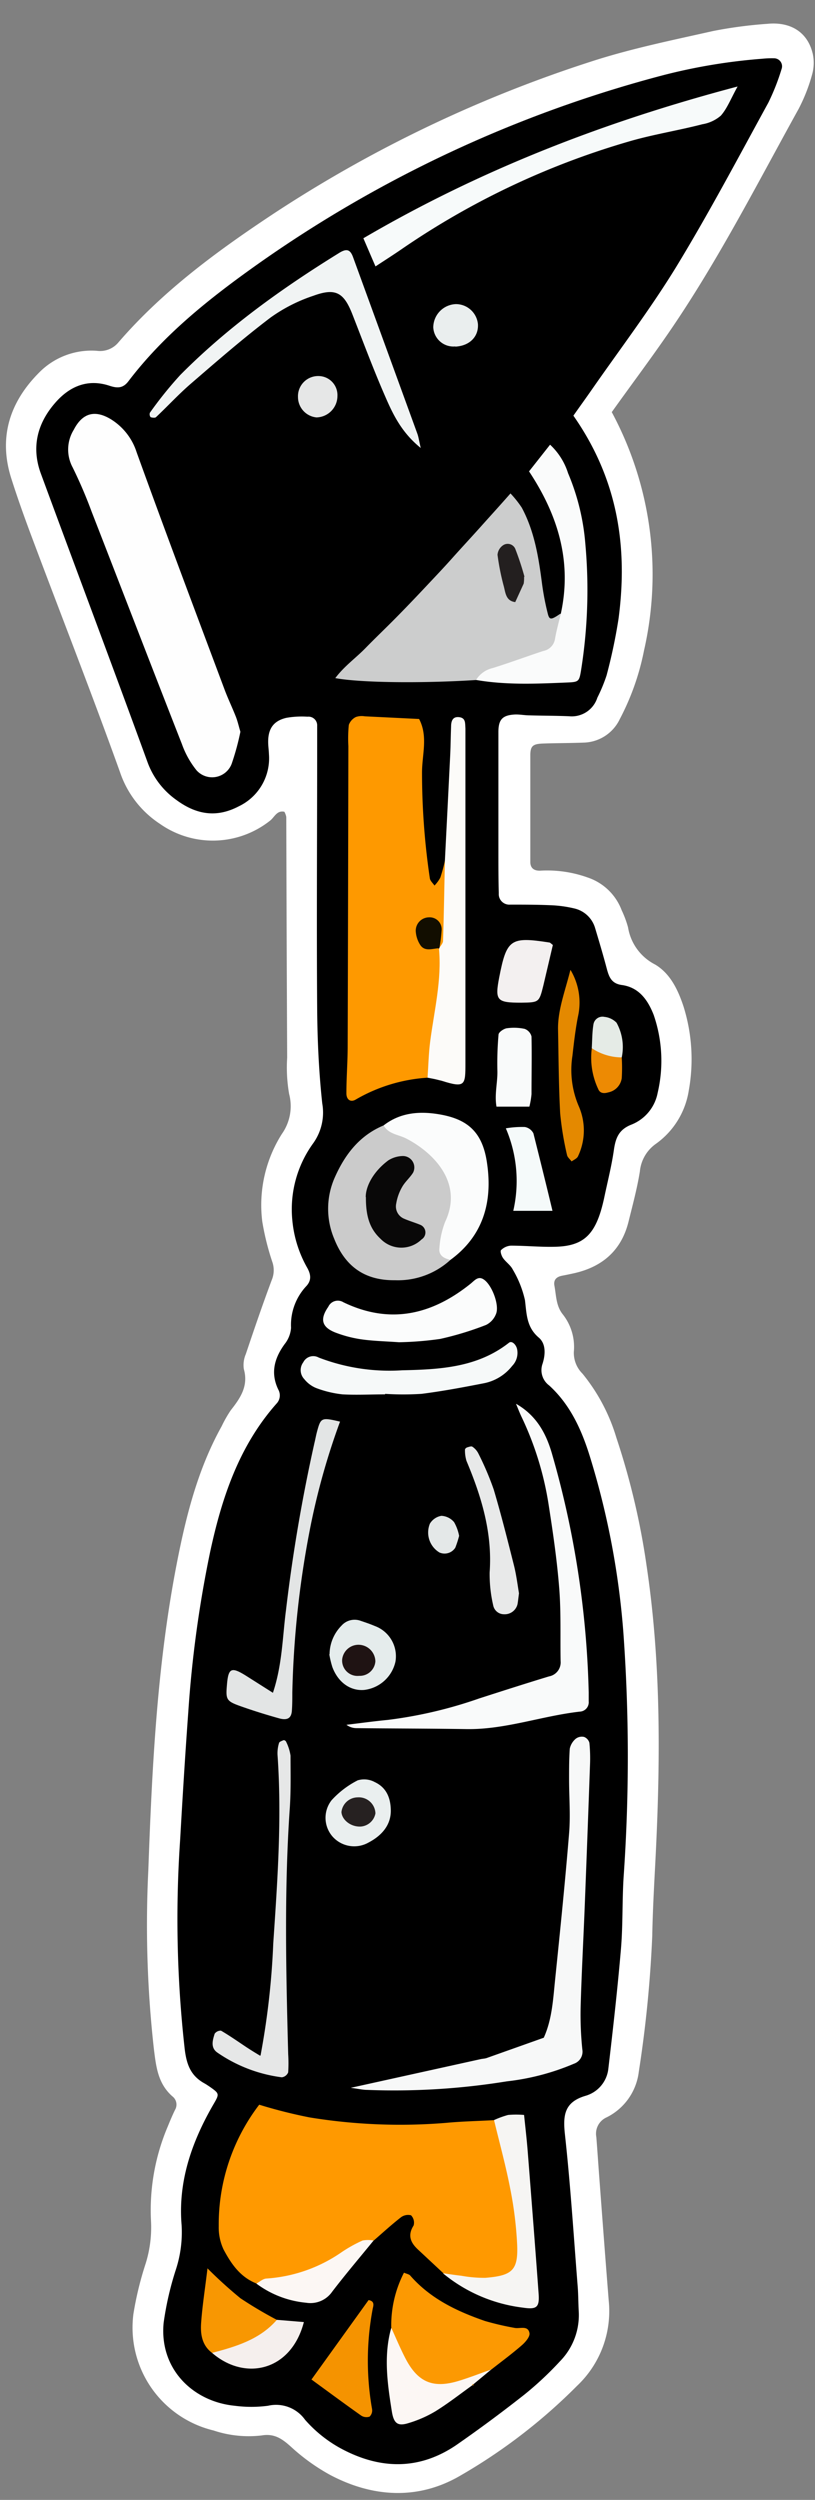 <svg id="Layer_1" data-name="Layer 1" xmlns="http://www.w3.org/2000/svg" xmlns:xlink="http://www.w3.org/1999/xlink" viewBox="0 0 128.25 393.35"><rect x="0" y="0" width="128.25" height="393.35" fill="#808080" stroke="none"/><defs><style>.cls-1{fill:none;}.cls-2{clip-path:url(#clip-path);}.cls-3{fill:#fff;}.cls-4{fill:#f90;}.cls-5{fill:#fe9900;}.cls-6{fill:#fefefe;}.cls-7{fill:#cccdcd;}.cls-8{fill:#f7f8f8;}.cls-9{fill:#f9fafa;}.cls-10{fill:#cbcbcb;}.cls-11{fill:#f7fafa;}.cls-12{fill:#fc9902;}.cls-13{fill:#fafbfb;}.cls-14{fill:#f1f4f4;}.cls-15{fill:#fcfbf9;}.cls-16{fill:#fbfcfc;}.cls-17{fill:#e6e7e7;}.cls-18{fill:#e3e5e5;}.cls-19{fill:#f6f9f9;}.cls-20{fill:#f6f5f3;}.cls-21{fill:#f59300;}.cls-22{fill:#fcf7f4;}.cls-23{fill:#f89702;}.cls-24{fill:#e8e9e9;}.cls-25{fill:#e48900;}.cls-26{fill:#e5ecec;}.cls-27{fill:#f3f0f0;}.cls-28{fill:#eaefef;}.cls-29{fill:#f5fafa;}.cls-30{fill:#f5efed;}.cls-31{fill:#eaeeee;}.cls-32{fill:#e5ebe6;}.cls-33{fill:#ed8a03;}.cls-34{fill:#e4e8e8;}.cls-35{fill:#120e00;}.cls-36{fill:#231f1f;}.cls-37{fill:#090808;}.cls-38{fill:#1f1313;}.cls-39{fill:#262121;}</style><clipPath id="clip-path"><rect class="cls-1" x="-1696.42" y="-272.67" width="1920" height="1080"/></clipPath></defs><title>simplemech-arm-2-mod</title><g class="cls-2"><path class="cls-3" d="M96.28,64.87a53.89,53.89,0,0,1,5.06,37.5,39.45,39.45,0,0,1-3.81,10.78,6.47,6.47,0,0,1-5.74,3.7c-2.07.08-4.15.07-6.23.14-1.69.05-2.1.35-2.11,1.85,0,5.59,0,11.19,0,16.78,0,1,.61,1.4,1.53,1.38a18.91,18.91,0,0,1,7.52,1.08,8.66,8.66,0,0,1,5.33,5.15,16.25,16.25,0,0,1,1,2.69,8,8,0,0,0,4.25,5.84c2.39,1.41,3.62,4,4.48,6.61a27.73,27.73,0,0,1,.82,13.26,12.7,12.7,0,0,1-5.17,8.35,6,6,0,0,0-2.52,4.35c-.43,2.67-1.14,5.29-1.79,7.92-1.12,4.49-4.09,7.07-8.52,8.08-.63.14-1.25.27-1.88.39-.91.17-1.44.63-1.25,1.62.29,1.55.24,3.17,1.35,4.52a8.29,8.29,0,0,1,1.7,5.85,4.6,4.6,0,0,0,1.36,3.43A29.09,29.09,0,0,1,97,226.24a115.4,115.4,0,0,1,4.73,20c2.34,15.57,2.2,31.2,1.39,46.86-.2,3.83-.41,7.66-.48,11.49A191.83,191.83,0,0,1,100.52,326a9.23,9.23,0,0,1-5.06,7.16,2.81,2.81,0,0,0-1.62,3.1c.15,1.91.28,3.83.42,5.74.5,6.68,1,13.37,1.53,20a16.18,16.18,0,0,1-5,13.42,87.43,87.43,0,0,1-18.59,14.25c-6.5,3.7-13.55,3.28-20.2-.22A31.33,31.33,0,0,1,45.8,385c-1.39-1.25-2.61-2.13-4.62-1.79a17.44,17.44,0,0,1-7.57-.78A16.65,16.65,0,0,1,21,364.06a52.13,52.13,0,0,1,1.92-7.89,19.14,19.14,0,0,0,.85-6.55,33.7,33.7,0,0,1,2.62-15c.36-.88.73-1.77,1.15-2.63a1.63,1.63,0,0,0-.42-2.14c-2.25-2-2.54-4.56-2.89-7.33a175.24,175.24,0,0,1-.89-28.23c.58-16.11,1.37-32.23,4.45-48.12,1.46-7.55,3.33-15,7.09-21.75a19.69,19.69,0,0,1,1.42-2.5c1.51-1.92,2.83-3.82,2.07-6.5a4.33,4.33,0,0,1,.31-2.35c1.31-3.9,2.64-7.8,4.08-11.65a4,4,0,0,0,.13-2.75,40.68,40.68,0,0,1-1.62-6.48,20.94,20.94,0,0,1,3.08-13.76,7.56,7.56,0,0,0,1.15-6.29,24.17,24.17,0,0,1-.31-5.72q-.09-18.93-.14-37.87a2.65,2.65,0,0,0-.3-.82c-1.18-.26-1.55.84-2.23,1.38a14.48,14.48,0,0,1-17.37.51,15.71,15.71,0,0,1-6.26-8.11c-4.36-12.16-9.08-24.2-13.62-36.3C4.06,82,2.85,78.66,1.79,75.32c-2.06-6.43-.3-12,4.33-16.66a11.55,11.55,0,0,1,9.14-3.46,3.74,3.74,0,0,0,3.37-1.32c7.06-8.19,15.71-14.5,24.65-20.41A205.82,205.82,0,0,1,93.22,9.62c6.2-2,12.65-3.31,19-4.74a69.36,69.36,0,0,1,8.53-1.13c3.76-.37,6.42,1.4,7.17,4.82a6.84,6.84,0,0,1-.15,3.24,27,27,0,0,1-2.1,5.33c-6.64,12-12.87,24.26-20.7,35.58-2.81,4.07-5.76,8-8.72,12.15"/><path d="M90.22,65.39c7,10,8.62,20.66,7.11,32a85.16,85.16,0,0,1-1.88,8.89A25.58,25.58,0,0,1,94,109.78a4.23,4.23,0,0,1-4.45,2.92c-2.08-.09-4.16-.08-6.23-.14-.79,0-1.59-.18-2.38-.13-1.86.12-2.5.78-2.51,2.71,0,6.23,0,12.47,0,18.7,0,2.24,0,4.47.06,6.71a1.66,1.66,0,0,0,1.79,1.79c2.08,0,4.16,0,6.23.09a19,19,0,0,1,3.77.49A4.45,4.45,0,0,1,93.64,146c.64,2.14,1.28,4.28,1.85,6.44.35,1.3.74,2.33,2.37,2.55,2.69.37,4.08,2.35,5,4.69a22.14,22.14,0,0,1,.63,12.28,6.73,6.73,0,0,1-4.14,5c-2,.79-2.48,2.13-2.75,4-.36,2.52-1,5-1.52,7.5-.17.78-.36,1.55-.6,2.31-1.19,3.74-3,5.27-6.93,5.4-2.39.08-4.79-.17-7.18-.17a2.42,2.42,0,0,0-1.53.71c-.16.15.07.89.31,1.23.45.65,1.2,1.13,1.54,1.82a16.47,16.47,0,0,1,1.92,4.82c.27,2.21.24,4.27,2.21,5.92,1.13,1,1,2.71.55,4.1A3,3,0,0,0,86.42,218c3.43,3.13,5.22,7.25,6.52,11.55a126.08,126.08,0,0,1,5.15,27.25,272,272,0,0,1,.06,38.3c-.26,3.83-.11,7.68-.43,11.5-.54,6.35-1.26,12.69-2,19a5,5,0,0,1-3.58,4.17c-3.39,1-3.57,3.13-3.23,6.18.87,7.94,1.37,15.91,2,23.87.1,1.28.09,2.56.16,3.83a10.38,10.38,0,0,1-2.93,7.87,52.22,52.22,0,0,1-5.59,5.24c-3.51,2.77-7.11,5.44-10.8,8C66,388.64,60,388.56,54,385.45a20.54,20.54,0,0,1-6-4.71,5.6,5.6,0,0,0-5.82-2.2,20.05,20.05,0,0,1-5.25,0c-6.57-.65-11.88-5.79-11.18-13.05a48.85,48.85,0,0,1,1.92-8.36,18.94,18.94,0,0,0,.91-7c-.59-6.92,1.63-13.22,5.08-19.14.89-1.53.84-1.59-.63-2.63-.27-.18-.53-.36-.81-.52-2.14-1.17-2.84-2.86-3.15-5.39a183,183,0,0,1-.72-33c.38-6.7.79-13.39,1.28-20.08a183.27,183.27,0,0,1,3.43-25.14c1.83-8.51,4.52-16.66,10.44-23.36a1.87,1.87,0,0,0,.3-2.21c-1.26-2.6-.64-4.93,1-7.18a4.63,4.63,0,0,0,1-2.55,8.93,8.93,0,0,1,2.4-6.56c.93-1,.66-2,.08-3a18.56,18.56,0,0,1-2.27-7.27,17.69,17.69,0,0,1,3.29-12.23,8.29,8.29,0,0,0,1.41-6.25c-.53-4.91-.76-9.87-.8-14.82-.1-13.74,0-27.49,0-41.23,0-1.12,0-2.24,0-3.36a1.37,1.37,0,0,0-1.52-1.44,14.15,14.15,0,0,0-3.33.18c-2,.47-2.87,1.69-2.86,3.79,0,.64.1,1.27.12,1.91a8.37,8.37,0,0,1-4.74,8.22c-3.48,1.83-6.66,1.34-9.83-1a12.54,12.54,0,0,1-4.53-5.93C17.69,104.75,12,89.65,6.43,74.52c-1.52-4.14-.57-7.9,2.26-11.14,2.26-2.6,5.12-3.83,8.58-2.67,1.2.39,2.08.4,2.93-.71,5.58-7.34,12.7-13,20.16-18.3a197.43,197.43,0,0,1,63.93-29.85,89.55,89.55,0,0,1,15.58-2.6,15.34,15.34,0,0,1,1.91-.08A1.26,1.26,0,0,1,123,10.83a35,35,0,0,1-2.09,5.32c-4.76,8.69-9.39,17.46-14.54,25.91C102.27,48.74,97.51,55,93.05,61.42c-.91,1.31-1.85,2.6-2.83,4"/><path class="cls-4" d="M40.36,359.3c-2.57-1-4-3.13-5.18-5.35a8.16,8.16,0,0,1-.76-3.65,31,31,0,0,1,6.37-19.13,78.6,78.6,0,0,0,7.93,2,88.42,88.42,0,0,0,21.44.86c2.53-.24,5.08-.29,7.62-.43,4.51,6.48,4.91,14,4.71,21.4-.09,3.16-3.69,4.94-7.31,4.57-2-.2-3.59-1.26-5.39-1.86l-4.07-3.8c-1.15-1.09-1.59-2.23-.63-3.74a1.65,1.65,0,0,0-.41-1.6,1.88,1.88,0,0,0-1.63.35c-1.47,1.15-2.85,2.42-4.26,3.64-2.61,1.12-4.67,3.11-7.17,4.43a18.2,18.2,0,0,1-11.26,2.32"/><path class="cls-5" d="M67.31,169.57A25.65,25.65,0,0,0,56,173c-.85.52-1.51,0-1.49-1,0-2.39.19-4.78.2-7.18q.07-23.7.11-47.42a21.84,21.84,0,0,1,.07-3.34A2.24,2.24,0,0,1,56,112.82a2.8,2.8,0,0,1,1.4-.11l8.55.42c1.43,2.71.47,5.59.46,8.37a113.73,113.73,0,0,0,1.23,16.7c.06.41.48.76.73,1.14a5.66,5.66,0,0,0,.92-1.25,25,25,0,0,0,.73-2.7c2.51,4.27,1.64,8.71.72,13.15-2,2.14-2.1-.49-3.44-1.55.7,1.71,2.08,2.28,2.64,3.44,1,6.64-.39,12.95-2.62,19.14"/><path class="cls-6" d="M37.83,115.14a40.1,40.1,0,0,1-1.38,5.06,3.29,3.29,0,0,1-5.53,1,14.14,14.14,0,0,1-2.29-4.11c-4.77-12.17-9.46-24.37-14.2-36.55a72.86,72.86,0,0,0-3-7,5.93,5.93,0,0,1,.18-5.92C13,64.92,15,64.46,17.5,66a9.49,9.49,0,0,1,4,5.16C26,83.63,30.66,96,35.3,108.4c.55,1.49,1.25,2.93,1.83,4.41.28.73.45,1.51.7,2.33"/><path class="cls-7" d="M74.91,107c-8.47.54-18.17.44-22.15-.3,1.42-1.89,3.23-3.16,4.73-4.7s3.19-3.15,4.76-4.74,3.12-3.21,4.65-4.84,2.84-3,4.24-4.57,3-3.29,4.53-5,3-3.32,4.66-5.21a16.56,16.56,0,0,1,1.78,2.24c2,3.73,2.65,7.83,3.19,12a41.36,41.36,0,0,0,.9,4.67c.26,1.05.54,1,2,0,1.41,3.63.1,6-3.37,7.47-3.22,1.37-6.71,1.77-10,3"/><path class="cls-8" d="M55.25,328.5,75.63,324c.31-.07.64-.07.94-.17l9-3.2c1.33-2.95,1.47-6.14,1.8-9.29.78-7.61,1.56-15.22,2.18-22.84.24-2.84,0-5.72,0-8.58,0-1.59,0-3.19.11-4.77a2.8,2.8,0,0,1,.95-1.57,1.58,1.58,0,0,1,1.3-.28,1.39,1.39,0,0,1,.84.93,24.8,24.8,0,0,1,.1,3.34q-.39,11-.82,22c-.21,5.41-.51,10.83-.66,16.25a53.3,53.3,0,0,0,.27,6.68,2,2,0,0,1-1.32,2.22,37.63,37.63,0,0,1-10.6,2.78,110.48,110.48,0,0,1-21.95,1.34c-.63,0-1.26-.15-2.54-.32"/><path class="cls-9" d="M81.22,220.89c3.35,1.92,4.83,4.91,5.72,8.13a147.73,147.73,0,0,1,5.7,37.26c0,.48,0,1,0,1.43a1.47,1.47,0,0,1-1.4,1.61c-6,.68-11.75,2.85-17.86,2.75-5.75-.09-11.49-.09-17.24-.15a2.61,2.61,0,0,1-1.62-.53c2.18-.26,4.35-.56,6.53-.77a69.18,69.18,0,0,0,14.4-3.39c3.64-1.17,7.28-2.34,10.93-3.45a2.24,2.24,0,0,0,1.84-2.41c-.07-3.82.08-7.66-.22-11.47-.35-4.45-1-8.88-1.69-13.29A49.68,49.68,0,0,0,82.1,223c-.33-.68-.59-1.38-.88-2.06"/><path class="cls-10" d="M70.88,198.24a12.22,12.22,0,0,1-8.73,3.2c-4.68.06-7.81-2.1-9.56-6.52a12.14,12.14,0,0,1,.14-9.76c1.6-3.57,3.89-6.52,7.64-8.08,9.05,1.72,12.71,7.14,10.66,16a14.69,14.69,0,0,0-.15,5.2"/><path class="cls-11" d="M116.07,13.61c-1.1,2-1.65,3.47-2.64,4.59a5.92,5.92,0,0,1-2.9,1.35c-3.86,1-7.81,1.61-11.62,2.73A124.17,124.17,0,0,0,63.22,39.19c-1.29.89-2.61,1.73-4.13,2.73-.69-1.58-1.23-2.86-1.91-4.43C75.53,26.75,95,19.18,116.07,13.61"/><path class="cls-12" d="M61.57,366.27a18.13,18.13,0,0,1,2-8.67c.46.2.83.25,1,.47,3.16,3.62,7.32,5.6,11.74,7.13a44.5,44.5,0,0,0,4.63,1.08c.85.19,2.14-.45,2.38.82.11.55-.62,1.41-1.18,1.9-1.54,1.34-3.19,2.56-4.8,3.82a4.58,4.58,0,0,0-.89.35c-9.15,5-12.9,3.3-14.86-6.9"/><path class="cls-13" d="M74.91,107a4.13,4.13,0,0,1,2.58-1.87c2.68-.83,5.32-1.82,8-2.7a2.29,2.29,0,0,0,1.84-1.86c.23-1.36.61-2.7.92-4,1.78-8.15-.4-15.45-5-22.4l3.31-4.2a10.38,10.38,0,0,1,2.83,4.48,35.75,35.75,0,0,1,2.72,11.12,80.17,80.17,0,0,1-.69,20c-.28,1.66-.38,1.75-2.15,1.82-4.77.2-9.55.42-14.3-.39"/><path class="cls-14" d="M66.21,70.49c-3-2.42-4.36-5.26-5.59-8.1-1.85-4.23-3.46-8.56-5.14-12.86-1.35-3.48-2.63-4.28-6.14-3a25.13,25.13,0,0,0-6.77,3.44c-4.31,3.27-8.4,6.83-12.5,10.37-1.93,1.66-3.66,3.55-5.52,5.3-.15.14-.61.09-.85,0a.73.73,0,0,1-.11-.7,61.16,61.16,0,0,1,4.78-5.94c7.45-7.51,16-13.64,25-19.2,1.17-.73,1.74-.55,2.18.64Q60.6,54.29,65.66,68.2c.21.56.28,1.16.55,2.29"/><path class="cls-15" d="M69.07,149.26c.22-.4.64-.8.65-1.2.13-4.22.2-8.44.29-12.66.28-5.57.57-11.14.84-16.71.07-1.43.07-2.87.13-4.3,0-.82.17-1.67,1.26-1.55s.94,1,1,1.81c0,.16,0,.32,0,.48q0,26.06,0,52.11c0,3.5,0,4-3.73,2.82l-1.06-.26-1.17-.23c.13-1.88.17-3.78.41-5.66.63-4.89,1.86-9.72,1.38-14.71Z"/><path class="cls-16" d="M70.88,198.24c-1-.23-1.89-.68-1.73-1.87a13.78,13.78,0,0,1,.9-4.12c2.92-6.16-1.87-10.9-6.09-13.09-1.23-.65-2.8-.67-3.59-2.08,2.57-2,5.55-2.26,8.59-1.77,4.6.74,7,2.78,7.69,7.77.87,6-.57,11.36-5.77,15.16"/><path class="cls-17" d="M41,323.42a122.23,122.23,0,0,0,2-17.63c.67-9.89,1.37-19.77.67-29.69a5.51,5.51,0,0,1,.24-1.85c.06-.21.48-.34.75-.45.08,0,.31.12.35.23a7.4,7.4,0,0,1,.71,2.21c0,2.71.07,5.44-.11,8.15-.9,12.93-.6,25.87-.26,38.82a23,23,0,0,1,0,2.87,1.27,1.27,0,0,1-1,.78A23,23,0,0,1,34.25,323c-1.18-.78-.78-2-.47-3a1.17,1.17,0,0,1,1-.48c1.37.8,2.68,1.72,4,2.6.52.34,1,.65,2.15,1.34"/><path class="cls-18" d="M42.94,266.38c1.48-4.42,1.51-8.76,2.06-13A260.91,260.91,0,0,1,49.49,227c.15-.62.26-1.25.43-1.86.57-2.08.7-2.13,3.59-1.45a110.21,110.21,0,0,0-4.84,17.46A151.64,151.64,0,0,0,46,266.31c0,1,0,1.92-.07,2.87-.08,1.15-.68,1.56-2,1.2-2-.56-4-1.18-5.92-1.86-2.4-.84-2.5-1.06-2.3-3.4.22-2.71.69-2.91,3.14-1.36l4.13,2.62"/><path class="cls-16" d="M62.79,211.2c-2.06-.15-4-.19-5.86-.45a19,19,0,0,1-4.13-1.07c-2.19-.85-2.49-2.12-1.14-4.06a1.65,1.65,0,0,1,2.38-.71c7.3,3.51,13.88,2,20-2.91.6-.48,1.16-1.24,2-.73,1.33.77,2.62,4.13,2,5.51a3.2,3.2,0,0,1-1.54,1.69,48.84,48.84,0,0,1-7.25,2.21,52.32,52.32,0,0,1-6.51.52"/><path class="cls-19" d="M60.6,219.4c-2.24,0-4.48.12-6.7,0a16.7,16.7,0,0,1-4.16-1A4.64,4.64,0,0,1,47.88,217a2.05,2.05,0,0,1-.16-2.64,1.76,1.76,0,0,1,2.44-.75,31,31,0,0,0,13.14,2c5.94-.13,11.83-.43,16.8-4.34.45-.35,1.11.29,1.27,1a2.93,2.93,0,0,1-.77,2.65,7.49,7.49,0,0,1-4.39,2.72c-3.28.64-6.56,1.26-9.88,1.68a45.61,45.61,0,0,1-5.73,0v.08"/><path class="cls-20" d="M69.78,357.7c.94.13,1.86.28,2.8.38a20.26,20.26,0,0,0,3.78.33c4.39-.35,5.25-1.24,5-5.61a59.8,59.8,0,0,0-1.09-8.52c-.7-3.59-1.67-7.13-2.53-10.69a14.46,14.46,0,0,1,2.22-.81,14.69,14.69,0,0,1,2.51,0c.2,1.94.42,3.82.57,5.71.59,7.48,1.18,15,1.72,22.43.15,2.13-.29,2.51-2.48,2.18a24.36,24.36,0,0,1-12.54-5.37"/><path class="cls-21" d="M49,374.43l9-12.52c1.09.19.71,1,.63,1.48a44,44,0,0,0-.08,15.68,1.35,1.35,0,0,1-.39,1.18,1.52,1.52,0,0,1-1.32-.16c-2.59-1.83-5.14-3.72-7.8-5.66"/><path class="cls-22" d="M61.57,366.27c.72,1.57,1.39,3.18,2.18,4.72,2,3.91,4.43,4.91,8.65,3.57,1.66-.52,3.28-1.15,4.92-1.74l-2.85,2.36-.11.11c-1.94,1.39-3.82,2.87-5.84,4.12a18.6,18.6,0,0,1-4.31,1.88c-1.64.5-2.24,0-2.54-1.8-.7-4.4-1.34-8.81-.1-13.22"/><path class="cls-23" d="M33.37,370.22c-1.61-1.2-1.85-3-1.72-4.73.19-2.69.62-5.36,1-8.57a69.89,69.89,0,0,0,5.18,4.7,64.45,64.45,0,0,0,5.73,3.4c-1.89,4.16-5.23,5.86-10.2,5.2"/><path class="cls-24" d="M81.67,250.69c-.11.83-.15,1.3-.24,1.76A2.07,2.07,0,0,1,79.32,254a1.73,1.73,0,0,1-1.71-1.4,21.83,21.83,0,0,1-.56-5.19c.45-6.21-1.28-11.92-3.64-17.53a5.64,5.64,0,0,1-.24-1.8c0-.11.19-.28.32-.33.28-.08.68-.24.85-.11a2.76,2.76,0,0,1,.93,1.05,46.21,46.21,0,0,1,2.42,5.67c1.19,4,2.19,8,3.2,12,.38,1.54.57,3.12.78,4.35"/><path class="cls-25" d="M89.78,152.62A10,10,0,0,1,90.94,160c-.39,2-.63,4.08-.86,6.13a14.46,14.46,0,0,0,1,7.94,9.47,9.47,0,0,1-.13,7.88c-.15.34-.65.54-1,.8-.25-.34-.65-.65-.72-1a48.88,48.88,0,0,1-1.08-6.55c-.24-4.45-.25-8.92-.34-13.38,0-3,1.09-5.79,1.93-9.13"/><path class="cls-26" d="M51.86,260.28a6.49,6.49,0,0,1,1.89-4.5,2.75,2.75,0,0,1,3-.75c.74.25,1.49.5,2.21.81a5.07,5.07,0,0,1,3.27,5.62,5.73,5.73,0,0,1-4.93,4.45c-2.17.18-4.1-1.19-5-3.6a15.11,15.11,0,0,1-.48-2"/><path class="cls-22" d="M40.36,359.3c.53-.27,1-.75,1.58-.78a23.45,23.45,0,0,0,11.84-4.16,21.79,21.79,0,0,1,3.27-1.82,4.63,4.63,0,0,1,1.74,0c-2.18,2.68-4.43,5.32-6.53,8.07a4.16,4.16,0,0,1-4.09,1.72,15.5,15.5,0,0,1-7.81-3"/><path class="cls-27" d="M87,148.69c-.49,2.08-1,4.24-1.5,6.39-.66,2.65-.68,2.65-3.48,2.69-3.85,0-4.17-.33-3.46-4,1.17-6,1.77-6.42,7.88-5.47.14,0,.26.17.56.39"/><path class="cls-28" d="M61.5,284.92c0,2.24-1.39,3.89-3.51,5a4.56,4.56,0,0,1-5.65-.93,4.49,4.49,0,0,1-.16-5.73,14.37,14.37,0,0,1,4.11-3.13,3.5,3.5,0,0,1,2.69.28c1.73.81,2.51,2.35,2.52,4.53"/><path class="cls-9" d="M83.26,174.13H78.13c-.34-1.91.18-3.77.14-5.6a52.15,52.15,0,0,1,.18-5.73c0-.37.78-.91,1.26-1a8,8,0,0,1,2.85.09,1.73,1.73,0,0,1,1.08,1.2c.06,3,0,6.06,0,9.08a13.13,13.13,0,0,1-.33,1.94"/><path class="cls-29" d="M79.59,177.54a15.27,15.27,0,0,1,3-.21,1.89,1.89,0,0,1,1.35,1c1,4,2,8,3,12.19H80.77a21,21,0,0,0-1.18-13"/><path class="cls-30" d="M33.37,370.22c3.8-1,7.5-2.1,10.2-5.2l4.25.35c-2,7.72-9.27,9.34-14.45,4.85"/><path class="cls-31" d="M71.65,54.51a3.17,3.17,0,0,1-3.47-3,3.69,3.69,0,0,1,3.56-3.66A3.49,3.49,0,0,1,75.21,51c.12,2-1.35,3.43-3.56,3.54"/><path class="cls-17" d="M53.1,62.31a3.38,3.38,0,0,1-3.3,3.37,3.23,3.23,0,0,1-2.91-3.21,3.18,3.18,0,0,1,3.31-3.3,3,3,0,0,1,2.9,3.14"/><path class="cls-32" d="M93.12,164.93c.08-1.24.06-2.49.26-3.71A1.44,1.44,0,0,1,95.1,160a3.12,3.12,0,0,1,1.92.92,7.93,7.93,0,0,1,.82,5.46c-2.29,1.85-3.42-.06-4.72-1.45"/><path class="cls-33" d="M93.12,164.93a8.55,8.55,0,0,0,4.72,1.45,27.44,27.44,0,0,1,0,3.27,2.66,2.66,0,0,1-2.14,2.24c-.67.2-1.3.15-1.57-.54a11.53,11.53,0,0,1-1-6.42"/><path class="cls-34" d="M72.24,241.69a15.69,15.69,0,0,1-.59,1.83,2,2,0,0,1-2.5.76,3.67,3.67,0,0,1-1.5-4.54,2.64,2.64,0,0,1,1.81-1.23,2.8,2.8,0,0,1,2,1,7,7,0,0,1,.8,2.22"/><path class="cls-5" d="M68.48,169.8l1.07.26-1.07-.26"/><polygon class="cls-12" points="74.36 375.29 74.29 375.11 74.47 375.18 74.54 375.36 74.36 375.29"/><path class="cls-35" d="M69.1,149.2c-1.06.05-2.28.6-3-.56a4.47,4.47,0,0,1-.68-2.16,2.11,2.11,0,0,1,2.07-2.14,1.89,1.89,0,0,1,2,2.12,24.09,24.09,0,0,1-.36,2.8l0-.06"/><path class="cls-36" d="M82.47,90.73a5.9,5.9,0,0,1-.06,1.1l-1.33,2.91c-1.46-.18-1.53-1.43-1.79-2.44a38,38,0,0,1-1-5,2,2,0,0,1,.84-1.48,1.3,1.3,0,0,1,2,.66,43.75,43.75,0,0,1,1.41,4.3"/><path class="cls-37" d="M57.55,188.37c0-1.79,1.27-4.09,3.56-5.79a4.42,4.42,0,0,1,2.19-.68A1.8,1.8,0,0,1,65,184.52c-.5.8-1.26,1.43-1.72,2.25a7.7,7.7,0,0,0-.93,2.61,2.09,2.09,0,0,0,1.19,2.36c.86.38,1.78.64,2.64,1a1.3,1.3,0,0,1,.15,2.29,4.55,4.55,0,0,1-6.42-.08c-1.59-1.47-2.36-3.33-2.33-6.61"/><path class="cls-38" d="M56.34,258.8a2.67,2.67,0,0,1,2.73,2.62,2.46,2.46,0,0,1-2.55,2.27,2.42,2.42,0,0,1-2.68-2.55,2.59,2.59,0,0,1,2.5-2.34"/><path class="cls-39" d="M56.27,282.81a2.62,2.62,0,0,1,2.81,2.52,2.54,2.54,0,0,1-2.26,2.07c-1.55.11-3-1-3.09-2.27a2.59,2.59,0,0,1,2.54-2.32"/></g></svg>